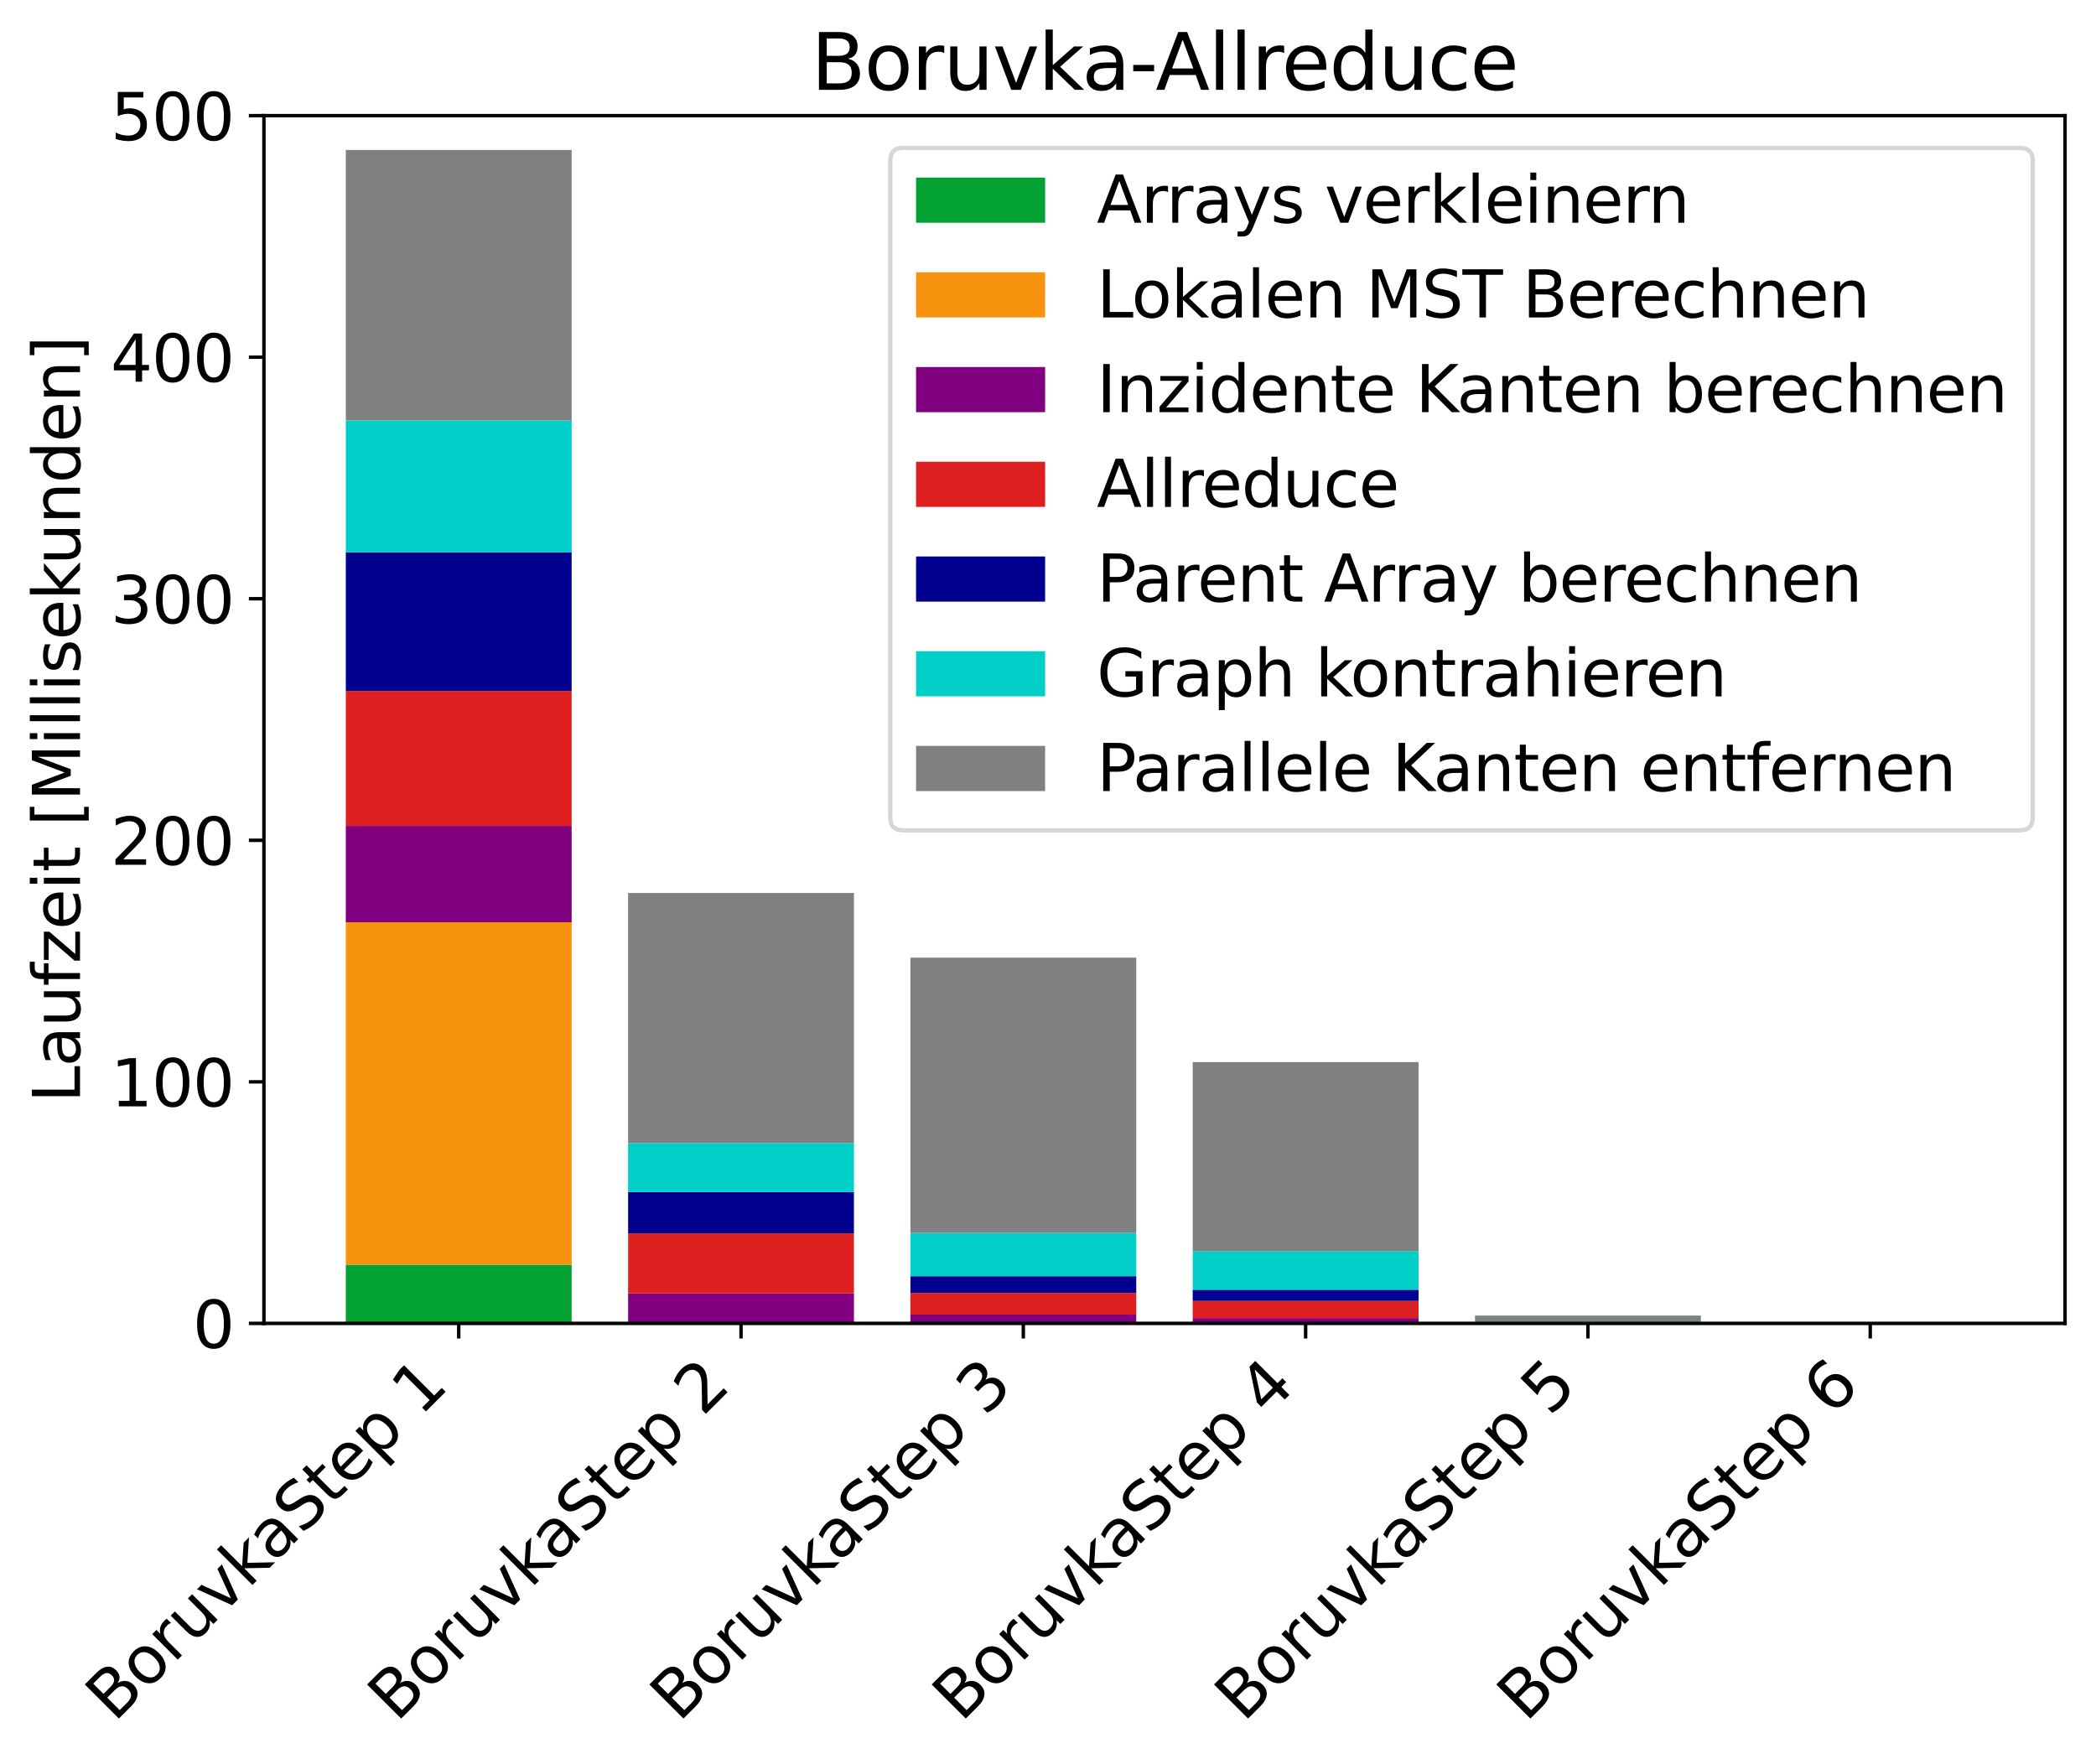 <?xml version="1.0" encoding="utf-8" standalone="no"?>
<!DOCTYPE svg PUBLIC "-//W3C//DTD SVG 1.1//EN"
  "http://www.w3.org/Graphics/SVG/1.1/DTD/svg11.dtd">
<svg xmlns:xlink="http://www.w3.org/1999/xlink" width="487.197pt" height="409.93pt" viewBox="0 0 487.197 409.93" xmlns="http://www.w3.org/2000/svg" version="1.1">
 <defs>
  <style type="text/css">*{stroke-linejoin: round; stroke-linecap: butt}</style>
 </defs>
 <g id="figure_1">
  <g id="patch_1">
   <path d="M 0 409.93 
L 487.197 409.93 
L 487.197 0 
L 0 0 
z
" style="fill: #ffffff"/>
  </g>
  <g id="axes_1">
   <g id="patch_2">
    <path d="M 61.348 307.611 
L 479.997 307.611 
L 479.997 26.877 
L 61.348 26.877 
z
" style="fill: #ffffff"/>
   </g>
   <g id="patch_3">
    <path d="M 80.378 307.611 
L 132.873 307.611 
L 132.873 293.976 
L 80.378 293.976 
z
" clip-path="url(#pc6c22f2fcc)" style="fill: #02a131"/>
   </g>
   <g id="patch_4">
    <path d="M 145.997 307.611 
L 198.492 307.611 
L 198.492 307.434 
L 145.997 307.434 
z
" clip-path="url(#pc6c22f2fcc)" style="fill: #02a131"/>
   </g>
   <g id="patch_5">
    <path d="M 211.616 307.611 
L 264.111 307.611 
L 264.111 307.582 
L 211.616 307.582 
z
" clip-path="url(#pc6c22f2fcc)" style="fill: #02a131"/>
   </g>
   <g id="patch_6">
    <path d="M 277.235 307.611 
L 329.73 307.611 
L 329.73 307.608 
L 277.235 307.608 
z
" clip-path="url(#pc6c22f2fcc)" style="fill: #02a131"/>
   </g>
   <g id="patch_7">
    <path d="M 342.853 307.611 
L 395.349 307.611 
L 395.349 307.61 
L 342.853 307.61 
z
" clip-path="url(#pc6c22f2fcc)" style="fill: #02a131"/>
   </g>
   <g id="patch_8">
    <path d="M 408.472 307.611 
L 460.967 307.611 
L 460.967 307.611 
L 408.472 307.611 
z
" clip-path="url(#pc6c22f2fcc)" style="fill: #02a131"/>
   </g>
   <g id="patch_9">
    <path d="M 80.378 293.976 
L 132.873 293.976 
L 132.873 214.369 
L 80.378 214.369 
z
" clip-path="url(#pc6c22f2fcc)" style="fill: #f7930f"/>
   </g>
   <g id="patch_10">
    <path d="M 145.997 307.434 
L 198.492 307.434 
L 198.492 307.434 
L 145.997 307.434 
z
" clip-path="url(#pc6c22f2fcc)" style="fill: #f7930f"/>
   </g>
   <g id="patch_11">
    <path d="M 211.616 307.582 
L 264.111 307.582 
L 264.111 307.582 
L 211.616 307.582 
z
" clip-path="url(#pc6c22f2fcc)" style="fill: #f7930f"/>
   </g>
   <g id="patch_12">
    <path d="M 277.235 307.608 
L 329.73 307.608 
L 329.73 307.608 
L 277.235 307.608 
z
" clip-path="url(#pc6c22f2fcc)" style="fill: #f7930f"/>
   </g>
   <g id="patch_13">
    <path d="M 342.853 307.61 
L 395.349 307.61 
L 395.349 307.61 
L 342.853 307.61 
z
" clip-path="url(#pc6c22f2fcc)" style="fill: #f7930f"/>
   </g>
   <g id="patch_14">
    <path d="M 408.472 307.611 
L 460.967 307.611 
L 460.967 307.611 
L 408.472 307.611 
z
" clip-path="url(#pc6c22f2fcc)" style="fill: #f7930f"/>
   </g>
   <g id="patch_15">
    <path d="M 80.378 214.369 
L 132.873 214.369 
L 132.873 191.971 
L 80.378 191.971 
z
" clip-path="url(#pc6c22f2fcc)" style="fill: #800080"/>
   </g>
   <g id="patch_16">
    <path d="M 145.997 307.434 
L 198.492 307.434 
L 198.492 300.652 
L 145.997 300.652 
z
" clip-path="url(#pc6c22f2fcc)" style="fill: #800080"/>
   </g>
   <g id="patch_17">
    <path d="M 211.616 307.582 
L 264.111 307.582 
L 264.111 305.568 
L 211.616 305.568 
z
" clip-path="url(#pc6c22f2fcc)" style="fill: #800080"/>
   </g>
   <g id="patch_18">
    <path d="M 277.235 307.608 
L 329.73 307.608 
L 329.73 306.375 
L 277.235 306.375 
z
" clip-path="url(#pc6c22f2fcc)" style="fill: #800080"/>
   </g>
   <g id="patch_19">
    <path d="M 342.853 307.61 
L 395.349 307.61 
L 395.349 307.565 
L 342.853 307.565 
z
" clip-path="url(#pc6c22f2fcc)" style="fill: #800080"/>
   </g>
   <g id="patch_20">
    <path d="M 408.472 307.611 
L 460.967 307.611 
L 460.967 307.611 
L 408.472 307.611 
z
" clip-path="url(#pc6c22f2fcc)" style="fill: #800080"/>
   </g>
   <g id="patch_21">
    <path d="M 80.378 191.971 
L 132.873 191.971 
L 132.873 160.607 
L 80.378 160.607 
z
" clip-path="url(#pc6c22f2fcc)" style="fill: #de1f1f"/>
   </g>
   <g id="patch_22">
    <path d="M 145.997 300.652 
L 198.492 300.652 
L 198.492 286.69 
L 145.997 286.69 
z
" clip-path="url(#pc6c22f2fcc)" style="fill: #de1f1f"/>
   </g>
   <g id="patch_23">
    <path d="M 211.616 305.568 
L 264.111 305.568 
L 264.111 300.54 
L 211.616 300.54 
z
" clip-path="url(#pc6c22f2fcc)" style="fill: #de1f1f"/>
   </g>
   <g id="patch_24">
    <path d="M 277.235 306.375 
L 329.73 306.375 
L 329.73 302.389 
L 277.235 302.389 
z
" clip-path="url(#pc6c22f2fcc)" style="fill: #de1f1f"/>
   </g>
   <g id="patch_25">
    <path d="M 342.853 307.565 
L 395.349 307.565 
L 395.349 307.41 
L 342.853 307.41 
z
" clip-path="url(#pc6c22f2fcc)" style="fill: #de1f1f"/>
   </g>
   <g id="patch_26">
    <path d="M 408.472 307.611 
L 460.967 307.611 
L 460.967 307.562 
L 408.472 307.562 
z
" clip-path="url(#pc6c22f2fcc)" style="fill: #de1f1f"/>
   </g>
   <g id="patch_27">
    <path d="M 80.378 160.607 
L 132.873 160.607 
L 132.873 128.353 
L 80.378 128.353 
z
" clip-path="url(#pc6c22f2fcc)" style="fill: #02008f"/>
   </g>
   <g id="patch_28">
    <path d="M 145.997 286.69 
L 198.492 286.69 
L 198.492 277.1 
L 145.997 277.1 
z
" clip-path="url(#pc6c22f2fcc)" style="fill: #02008f"/>
   </g>
   <g id="patch_29">
    <path d="M 211.616 300.54 
L 264.111 300.54 
L 264.111 296.646 
L 211.616 296.646 
z
" clip-path="url(#pc6c22f2fcc)" style="fill: #02008f"/>
   </g>
   <g id="patch_30">
    <path d="M 277.235 302.389 
L 329.73 302.389 
L 329.73 299.787 
L 277.235 299.787 
z
" clip-path="url(#pc6c22f2fcc)" style="fill: #02008f"/>
   </g>
   <g id="patch_31">
    <path d="M 342.853 307.41 
L 395.349 307.41 
L 395.349 307.308 
L 342.853 307.308 
z
" clip-path="url(#pc6c22f2fcc)" style="fill: #02008f"/>
   </g>
   <g id="patch_32">
    <path d="M 408.472 307.562 
L 460.967 307.562 
L 460.967 307.562 
L 408.472 307.562 
z
" clip-path="url(#pc6c22f2fcc)" style="fill: #02008f"/>
   </g>
   <g id="patch_33">
    <path d="M 80.378 128.353 
L 132.873 128.353 
L 132.873 97.733 
L 80.378 97.733 
z
" clip-path="url(#pc6c22f2fcc)" style="fill: #02cfc8"/>
   </g>
   <g id="patch_34">
    <path d="M 145.997 277.1 
L 198.492 277.1 
L 198.492 265.689 
L 145.997 265.689 
z
" clip-path="url(#pc6c22f2fcc)" style="fill: #02cfc8"/>
   </g>
   <g id="patch_35">
    <path d="M 211.616 296.646 
L 264.111 296.646 
L 264.111 286.6 
L 211.616 286.6 
z
" clip-path="url(#pc6c22f2fcc)" style="fill: #02cfc8"/>
   </g>
   <g id="patch_36">
    <path d="M 277.235 299.787 
L 329.73 299.787 
L 329.73 290.818 
L 277.235 290.818 
z
" clip-path="url(#pc6c22f2fcc)" style="fill: #02cfc8"/>
   </g>
   <g id="patch_37">
    <path d="M 342.853 307.308 
L 395.349 307.308 
L 395.349 307.136 
L 342.853 307.136 
z
" clip-path="url(#pc6c22f2fcc)" style="fill: #02cfc8"/>
   </g>
   <g id="patch_38">
    <path d="M 408.472 307.562 
L 460.967 307.562 
L 460.967 307.562 
L 408.472 307.562 
z
" clip-path="url(#pc6c22f2fcc)" style="fill: #02cfc8"/>
   </g>
   <g id="patch_39">
    <path d="M 80.378 97.733 
L 132.873 97.733 
L 132.873 34.863 
L 80.378 34.863 
z
" clip-path="url(#pc6c22f2fcc)" style="fill: #808080"/>
   </g>
   <g id="patch_40">
    <path d="M 145.997 265.689 
L 198.492 265.689 
L 198.492 207.565 
L 145.997 207.565 
z
" clip-path="url(#pc6c22f2fcc)" style="fill: #808080"/>
   </g>
   <g id="patch_41">
    <path d="M 211.616 286.6 
L 264.111 286.6 
L 264.111 222.597 
L 211.616 222.597 
z
" clip-path="url(#pc6c22f2fcc)" style="fill: #808080"/>
   </g>
   <g id="patch_42">
    <path d="M 277.235 290.818 
L 329.73 290.818 
L 329.73 246.875 
L 277.235 246.875 
z
" clip-path="url(#pc6c22f2fcc)" style="fill: #808080"/>
   </g>
   <g id="patch_43">
    <path d="M 342.853 307.136 
L 395.349 307.136 
L 395.349 305.789 
L 342.853 305.789 
z
" clip-path="url(#pc6c22f2fcc)" style="fill: #808080"/>
   </g>
   <g id="patch_44">
    <path d="M 408.472 307.562 
L 460.967 307.562 
L 460.967 307.562 
L 408.472 307.562 
z
" clip-path="url(#pc6c22f2fcc)" style="fill: #808080"/>
   </g>
   <g id="matplotlib.axis_1">
    <g id="xtick_1">
     <g id="line2d_1">
      <defs>
       <path id="m8b74cec029" d="M 0 0 
L 0 3.5 
" style="stroke: #000000; stroke-width: 0.8"/>
      </defs>
      <g>
       <use xlink:href="#m8b74cec029" x="106.625" y="307.611" style="stroke: #000000; stroke-width: 0.8"/>
      </g>
     </g>
     <g id="text_1">
      <!-- BoruvkaStep 1 -->
      <g transform="translate(26.566 400.524) rotate(-45) scale(0.15 -0.15)">
       <defs>
        <path id="DejaVuSans-42" d="M 1259 2228 
L 1259 519 
L 2272 519 
Q 2781 519 3026 730 
Q 3272 941 3272 1375 
Q 3272 1813 3026 2020 
Q 2781 2228 2272 2228 
L 1259 2228 
z
M 1259 4147 
L 1259 2741 
L 2194 2741 
Q 2656 2741 2882 2914 
Q 3109 3088 3109 3444 
Q 3109 3797 2882 3972 
Q 2656 4147 2194 4147 
L 1259 4147 
z
M 628 4666 
L 2241 4666 
Q 2963 4666 3353 4366 
Q 3744 4066 3744 3513 
Q 3744 3084 3544 2831 
Q 3344 2578 2956 2516 
Q 3422 2416 3680 2098 
Q 3938 1781 3938 1306 
Q 3938 681 3513 340 
Q 3088 0 2303 0 
L 628 0 
L 628 4666 
z
" transform="scale(0.016)"/>
        <path id="DejaVuSans-6f" d="M 1959 3097 
Q 1497 3097 1228 2736 
Q 959 2375 959 1747 
Q 959 1119 1226 758 
Q 1494 397 1959 397 
Q 2419 397 2687 759 
Q 2956 1122 2956 1747 
Q 2956 2369 2687 2733 
Q 2419 3097 1959 3097 
z
M 1959 3584 
Q 2709 3584 3137 3096 
Q 3566 2609 3566 1747 
Q 3566 888 3137 398 
Q 2709 -91 1959 -91 
Q 1206 -91 779 398 
Q 353 888 353 1747 
Q 353 2609 779 3096 
Q 1206 3584 1959 3584 
z
" transform="scale(0.016)"/>
        <path id="DejaVuSans-72" d="M 2631 2963 
Q 2534 3019 2420 3045 
Q 2306 3072 2169 3072 
Q 1681 3072 1420 2755 
Q 1159 2438 1159 1844 
L 1159 0 
L 581 0 
L 581 3500 
L 1159 3500 
L 1159 2956 
Q 1341 3275 1631 3429 
Q 1922 3584 2338 3584 
Q 2397 3584 2469 3576 
Q 2541 3569 2628 3553 
L 2631 2963 
z
" transform="scale(0.016)"/>
        <path id="DejaVuSans-75" d="M 544 1381 
L 544 3500 
L 1119 3500 
L 1119 1403 
Q 1119 906 1312 657 
Q 1506 409 1894 409 
Q 2359 409 2629 706 
Q 2900 1003 2900 1516 
L 2900 3500 
L 3475 3500 
L 3475 0 
L 2900 0 
L 2900 538 
Q 2691 219 2414 64 
Q 2138 -91 1772 -91 
Q 1169 -91 856 284 
Q 544 659 544 1381 
z
M 1991 3584 
L 1991 3584 
z
" transform="scale(0.016)"/>
        <path id="DejaVuSans-76" d="M 191 3500 
L 800 3500 
L 1894 563 
L 2988 3500 
L 3597 3500 
L 2284 0 
L 1503 0 
L 191 3500 
z
" transform="scale(0.016)"/>
        <path id="DejaVuSans-6b" d="M 581 4863 
L 1159 4863 
L 1159 1991 
L 2875 3500 
L 3609 3500 
L 1753 1863 
L 3688 0 
L 2938 0 
L 1159 1709 
L 1159 0 
L 581 0 
L 581 4863 
z
" transform="scale(0.016)"/>
        <path id="DejaVuSans-61" d="M 2194 1759 
Q 1497 1759 1228 1600 
Q 959 1441 959 1056 
Q 959 750 1161 570 
Q 1363 391 1709 391 
Q 2188 391 2477 730 
Q 2766 1069 2766 1631 
L 2766 1759 
L 2194 1759 
z
M 3341 1997 
L 3341 0 
L 2766 0 
L 2766 531 
Q 2569 213 2275 61 
Q 1981 -91 1556 -91 
Q 1019 -91 701 211 
Q 384 513 384 1019 
Q 384 1609 779 1909 
Q 1175 2209 1959 2209 
L 2766 2209 
L 2766 2266 
Q 2766 2663 2505 2880 
Q 2244 3097 1772 3097 
Q 1472 3097 1187 3025 
Q 903 2953 641 2809 
L 641 3341 
Q 956 3463 1253 3523 
Q 1550 3584 1831 3584 
Q 2591 3584 2966 3190 
Q 3341 2797 3341 1997 
z
" transform="scale(0.016)"/>
        <path id="DejaVuSans-53" d="M 3425 4513 
L 3425 3897 
Q 3066 4069 2747 4153 
Q 2428 4238 2131 4238 
Q 1616 4238 1336 4038 
Q 1056 3838 1056 3469 
Q 1056 3159 1242 3001 
Q 1428 2844 1947 2747 
L 2328 2669 
Q 3034 2534 3370 2195 
Q 3706 1856 3706 1288 
Q 3706 609 3251 259 
Q 2797 -91 1919 -91 
Q 1588 -91 1214 -16 
Q 841 59 441 206 
L 441 856 
Q 825 641 1194 531 
Q 1563 422 1919 422 
Q 2459 422 2753 634 
Q 3047 847 3047 1241 
Q 3047 1584 2836 1778 
Q 2625 1972 2144 2069 
L 1759 2144 
Q 1053 2284 737 2584 
Q 422 2884 422 3419 
Q 422 4038 858 4394 
Q 1294 4750 2059 4750 
Q 2388 4750 2728 4690 
Q 3069 4631 3425 4513 
z
" transform="scale(0.016)"/>
        <path id="DejaVuSans-74" d="M 1172 4494 
L 1172 3500 
L 2356 3500 
L 2356 3053 
L 1172 3053 
L 1172 1153 
Q 1172 725 1289 603 
Q 1406 481 1766 481 
L 2356 481 
L 2356 0 
L 1766 0 
Q 1100 0 847 248 
Q 594 497 594 1153 
L 594 3053 
L 172 3053 
L 172 3500 
L 594 3500 
L 594 4494 
L 1172 4494 
z
" transform="scale(0.016)"/>
        <path id="DejaVuSans-65" d="M 3597 1894 
L 3597 1613 
L 953 1613 
Q 991 1019 1311 708 
Q 1631 397 2203 397 
Q 2534 397 2845 478 
Q 3156 559 3463 722 
L 3463 178 
Q 3153 47 2828 -22 
Q 2503 -91 2169 -91 
Q 1331 -91 842 396 
Q 353 884 353 1716 
Q 353 2575 817 3079 
Q 1281 3584 2069 3584 
Q 2775 3584 3186 3129 
Q 3597 2675 3597 1894 
z
M 3022 2063 
Q 3016 2534 2758 2815 
Q 2500 3097 2075 3097 
Q 1594 3097 1305 2825 
Q 1016 2553 972 2059 
L 3022 2063 
z
" transform="scale(0.016)"/>
        <path id="DejaVuSans-70" d="M 1159 525 
L 1159 -1331 
L 581 -1331 
L 581 3500 
L 1159 3500 
L 1159 2969 
Q 1341 3281 1617 3432 
Q 1894 3584 2278 3584 
Q 2916 3584 3314 3078 
Q 3713 2572 3713 1747 
Q 3713 922 3314 415 
Q 2916 -91 2278 -91 
Q 1894 -91 1617 61 
Q 1341 213 1159 525 
z
M 3116 1747 
Q 3116 2381 2855 2742 
Q 2594 3103 2138 3103 
Q 1681 3103 1420 2742 
Q 1159 2381 1159 1747 
Q 1159 1113 1420 752 
Q 1681 391 2138 391 
Q 2594 391 2855 752 
Q 3116 1113 3116 1747 
z
" transform="scale(0.016)"/>
        <path id="DejaVuSans-20" transform="scale(0.016)"/>
        <path id="DejaVuSans-31" d="M 794 531 
L 1825 531 
L 1825 4091 
L 703 3866 
L 703 4441 
L 1819 4666 
L 2450 4666 
L 2450 531 
L 3481 531 
L 3481 0 
L 794 0 
L 794 531 
z
" transform="scale(0.016)"/>
       </defs>
       <use xlink:href="#DejaVuSans-42"/>
       <use xlink:href="#DejaVuSans-6f" x="68.604"/>
       <use xlink:href="#DejaVuSans-72" x="129.785"/>
       <use xlink:href="#DejaVuSans-75" x="170.898"/>
       <use xlink:href="#DejaVuSans-76" x="234.277"/>
       <use xlink:href="#DejaVuSans-6b" x="293.457"/>
       <use xlink:href="#DejaVuSans-61" x="349.617"/>
       <use xlink:href="#DejaVuSans-53" x="410.896"/>
       <use xlink:href="#DejaVuSans-74" x="474.373"/>
       <use xlink:href="#DejaVuSans-65" x="513.582"/>
       <use xlink:href="#DejaVuSans-70" x="575.105"/>
       <use xlink:href="#DejaVuSans-20" x="638.582"/>
       <use xlink:href="#DejaVuSans-31" x="670.369"/>
      </g>
     </g>
    </g>
    <g id="xtick_2">
     <g id="line2d_2">
      <g>
       <use xlink:href="#m8b74cec029" x="172.244" y="307.611" style="stroke: #000000; stroke-width: 0.8"/>
      </g>
     </g>
     <g id="text_2">
      <!-- BoruvkaStep 2 -->
      <g transform="translate(92.184 400.524) rotate(-45) scale(0.15 -0.15)">
       <defs>
        <path id="DejaVuSans-32" d="M 1228 531 
L 3431 531 
L 3431 0 
L 469 0 
L 469 531 
Q 828 903 1448 1529 
Q 2069 2156 2228 2338 
Q 2531 2678 2651 2914 
Q 2772 3150 2772 3378 
Q 2772 3750 2511 3984 
Q 2250 4219 1831 4219 
Q 1534 4219 1204 4116 
Q 875 4013 500 3803 
L 500 4441 
Q 881 4594 1212 4672 
Q 1544 4750 1819 4750 
Q 2544 4750 2975 4387 
Q 3406 4025 3406 3419 
Q 3406 3131 3298 2873 
Q 3191 2616 2906 2266 
Q 2828 2175 2409 1742 
Q 1991 1309 1228 531 
z
" transform="scale(0.016)"/>
       </defs>
       <use xlink:href="#DejaVuSans-42"/>
       <use xlink:href="#DejaVuSans-6f" x="68.604"/>
       <use xlink:href="#DejaVuSans-72" x="129.785"/>
       <use xlink:href="#DejaVuSans-75" x="170.898"/>
       <use xlink:href="#DejaVuSans-76" x="234.277"/>
       <use xlink:href="#DejaVuSans-6b" x="293.457"/>
       <use xlink:href="#DejaVuSans-61" x="349.617"/>
       <use xlink:href="#DejaVuSans-53" x="410.896"/>
       <use xlink:href="#DejaVuSans-74" x="474.373"/>
       <use xlink:href="#DejaVuSans-65" x="513.582"/>
       <use xlink:href="#DejaVuSans-70" x="575.105"/>
       <use xlink:href="#DejaVuSans-20" x="638.582"/>
       <use xlink:href="#DejaVuSans-32" x="670.369"/>
      </g>
     </g>
    </g>
    <g id="xtick_3">
     <g id="line2d_3">
      <g>
       <use xlink:href="#m8b74cec029" x="237.863" y="307.611" style="stroke: #000000; stroke-width: 0.8"/>
      </g>
     </g>
     <g id="text_3">
      <!-- BoruvkaStep 3 -->
      <g transform="translate(157.803 400.524) rotate(-45) scale(0.15 -0.15)">
       <defs>
        <path id="DejaVuSans-33" d="M 2597 2516 
Q 3050 2419 3304 2112 
Q 3559 1806 3559 1356 
Q 3559 666 3084 287 
Q 2609 -91 1734 -91 
Q 1441 -91 1130 -33 
Q 819 25 488 141 
L 488 750 
Q 750 597 1062 519 
Q 1375 441 1716 441 
Q 2309 441 2620 675 
Q 2931 909 2931 1356 
Q 2931 1769 2642 2001 
Q 2353 2234 1838 2234 
L 1294 2234 
L 1294 2753 
L 1863 2753 
Q 2328 2753 2575 2939 
Q 2822 3125 2822 3475 
Q 2822 3834 2567 4026 
Q 2313 4219 1838 4219 
Q 1578 4219 1281 4162 
Q 984 4106 628 3988 
L 628 4550 
Q 988 4650 1302 4700 
Q 1616 4750 1894 4750 
Q 2613 4750 3031 4423 
Q 3450 4097 3450 3541 
Q 3450 3153 3228 2886 
Q 3006 2619 2597 2516 
z
" transform="scale(0.016)"/>
       </defs>
       <use xlink:href="#DejaVuSans-42"/>
       <use xlink:href="#DejaVuSans-6f" x="68.604"/>
       <use xlink:href="#DejaVuSans-72" x="129.785"/>
       <use xlink:href="#DejaVuSans-75" x="170.898"/>
       <use xlink:href="#DejaVuSans-76" x="234.277"/>
       <use xlink:href="#DejaVuSans-6b" x="293.457"/>
       <use xlink:href="#DejaVuSans-61" x="349.617"/>
       <use xlink:href="#DejaVuSans-53" x="410.896"/>
       <use xlink:href="#DejaVuSans-74" x="474.373"/>
       <use xlink:href="#DejaVuSans-65" x="513.582"/>
       <use xlink:href="#DejaVuSans-70" x="575.105"/>
       <use xlink:href="#DejaVuSans-20" x="638.582"/>
       <use xlink:href="#DejaVuSans-33" x="670.369"/>
      </g>
     </g>
    </g>
    <g id="xtick_4">
     <g id="line2d_4">
      <g>
       <use xlink:href="#m8b74cec029" x="303.482" y="307.611" style="stroke: #000000; stroke-width: 0.8"/>
      </g>
     </g>
     <g id="text_4">
      <!-- BoruvkaStep 4 -->
      <g transform="translate(223.422 400.524) rotate(-45) scale(0.15 -0.15)">
       <defs>
        <path id="DejaVuSans-34" d="M 2419 4116 
L 825 1625 
L 2419 1625 
L 2419 4116 
z
M 2253 4666 
L 3047 4666 
L 3047 1625 
L 3713 1625 
L 3713 1100 
L 3047 1100 
L 3047 0 
L 2419 0 
L 2419 1100 
L 313 1100 
L 313 1709 
L 2253 4666 
z
" transform="scale(0.016)"/>
       </defs>
       <use xlink:href="#DejaVuSans-42"/>
       <use xlink:href="#DejaVuSans-6f" x="68.604"/>
       <use xlink:href="#DejaVuSans-72" x="129.785"/>
       <use xlink:href="#DejaVuSans-75" x="170.898"/>
       <use xlink:href="#DejaVuSans-76" x="234.277"/>
       <use xlink:href="#DejaVuSans-6b" x="293.457"/>
       <use xlink:href="#DejaVuSans-61" x="349.617"/>
       <use xlink:href="#DejaVuSans-53" x="410.896"/>
       <use xlink:href="#DejaVuSans-74" x="474.373"/>
       <use xlink:href="#DejaVuSans-65" x="513.582"/>
       <use xlink:href="#DejaVuSans-70" x="575.105"/>
       <use xlink:href="#DejaVuSans-20" x="638.582"/>
       <use xlink:href="#DejaVuSans-34" x="670.369"/>
      </g>
     </g>
    </g>
    <g id="xtick_5">
     <g id="line2d_5">
      <g>
       <use xlink:href="#m8b74cec029" x="369.101" y="307.611" style="stroke: #000000; stroke-width: 0.8"/>
      </g>
     </g>
     <g id="text_5">
      <!-- BoruvkaStep 5 -->
      <g transform="translate(289.041 400.524) rotate(-45) scale(0.15 -0.15)">
       <defs>
        <path id="DejaVuSans-35" d="M 691 4666 
L 3169 4666 
L 3169 4134 
L 1269 4134 
L 1269 2991 
Q 1406 3038 1543 3061 
Q 1681 3084 1819 3084 
Q 2600 3084 3056 2656 
Q 3513 2228 3513 1497 
Q 3513 744 3044 326 
Q 2575 -91 1722 -91 
Q 1428 -91 1123 -41 
Q 819 9 494 109 
L 494 744 
Q 775 591 1075 516 
Q 1375 441 1709 441 
Q 2250 441 2565 725 
Q 2881 1009 2881 1497 
Q 2881 1984 2565 2268 
Q 2250 2553 1709 2553 
Q 1456 2553 1204 2497 
Q 953 2441 691 2322 
L 691 4666 
z
" transform="scale(0.016)"/>
       </defs>
       <use xlink:href="#DejaVuSans-42"/>
       <use xlink:href="#DejaVuSans-6f" x="68.604"/>
       <use xlink:href="#DejaVuSans-72" x="129.785"/>
       <use xlink:href="#DejaVuSans-75" x="170.898"/>
       <use xlink:href="#DejaVuSans-76" x="234.277"/>
       <use xlink:href="#DejaVuSans-6b" x="293.457"/>
       <use xlink:href="#DejaVuSans-61" x="349.617"/>
       <use xlink:href="#DejaVuSans-53" x="410.896"/>
       <use xlink:href="#DejaVuSans-74" x="474.373"/>
       <use xlink:href="#DejaVuSans-65" x="513.582"/>
       <use xlink:href="#DejaVuSans-70" x="575.105"/>
       <use xlink:href="#DejaVuSans-20" x="638.582"/>
       <use xlink:href="#DejaVuSans-35" x="670.369"/>
      </g>
     </g>
    </g>
    <g id="xtick_6">
     <g id="line2d_6">
      <g>
       <use xlink:href="#m8b74cec029" x="434.72" y="307.611" style="stroke: #000000; stroke-width: 0.8"/>
      </g>
     </g>
     <g id="text_6">
      <!-- BoruvkaStep 6 -->
      <g transform="translate(354.66 400.524) rotate(-45) scale(0.15 -0.15)">
       <defs>
        <path id="DejaVuSans-36" d="M 2113 2584 
Q 1688 2584 1439 2293 
Q 1191 2003 1191 1497 
Q 1191 994 1439 701 
Q 1688 409 2113 409 
Q 2538 409 2786 701 
Q 3034 994 3034 1497 
Q 3034 2003 2786 2293 
Q 2538 2584 2113 2584 
z
M 3366 4563 
L 3366 3988 
Q 3128 4100 2886 4159 
Q 2644 4219 2406 4219 
Q 1781 4219 1451 3797 
Q 1122 3375 1075 2522 
Q 1259 2794 1537 2939 
Q 1816 3084 2150 3084 
Q 2853 3084 3261 2657 
Q 3669 2231 3669 1497 
Q 3669 778 3244 343 
Q 2819 -91 2113 -91 
Q 1303 -91 875 529 
Q 447 1150 447 2328 
Q 447 3434 972 4092 
Q 1497 4750 2381 4750 
Q 2619 4750 2861 4703 
Q 3103 4656 3366 4563 
z
" transform="scale(0.016)"/>
       </defs>
       <use xlink:href="#DejaVuSans-42"/>
       <use xlink:href="#DejaVuSans-6f" x="68.604"/>
       <use xlink:href="#DejaVuSans-72" x="129.785"/>
       <use xlink:href="#DejaVuSans-75" x="170.898"/>
       <use xlink:href="#DejaVuSans-76" x="234.277"/>
       <use xlink:href="#DejaVuSans-6b" x="293.457"/>
       <use xlink:href="#DejaVuSans-61" x="349.617"/>
       <use xlink:href="#DejaVuSans-53" x="410.896"/>
       <use xlink:href="#DejaVuSans-74" x="474.373"/>
       <use xlink:href="#DejaVuSans-65" x="513.582"/>
       <use xlink:href="#DejaVuSans-70" x="575.105"/>
       <use xlink:href="#DejaVuSans-20" x="638.582"/>
       <use xlink:href="#DejaVuSans-36" x="670.369"/>
      </g>
     </g>
    </g>
   </g>
   <g id="matplotlib.axis_2">
    <g id="ytick_1">
     <g id="line2d_7">
      <defs>
       <path id="m6f17a62106" d="M 0 0 
L -3.5 0 
" style="stroke: #000000; stroke-width: 0.8"/>
      </defs>
      <g>
       <use xlink:href="#m6f17a62106" x="61.348" y="307.611" style="stroke: #000000; stroke-width: 0.8"/>
      </g>
     </g>
     <g id="text_7">
      <!-- 0 -->
      <g transform="translate(44.805 313.309) scale(0.15 -0.15)">
       <defs>
        <path id="DejaVuSans-30" d="M 2034 4250 
Q 1547 4250 1301 3770 
Q 1056 3291 1056 2328 
Q 1056 1369 1301 889 
Q 1547 409 2034 409 
Q 2525 409 2770 889 
Q 3016 1369 3016 2328 
Q 3016 3291 2770 3770 
Q 2525 4250 2034 4250 
z
M 2034 4750 
Q 2819 4750 3233 4129 
Q 3647 3509 3647 2328 
Q 3647 1150 3233 529 
Q 2819 -91 2034 -91 
Q 1250 -91 836 529 
Q 422 1150 422 2328 
Q 422 3509 836 4129 
Q 1250 4750 2034 4750 
z
" transform="scale(0.016)"/>
       </defs>
       <use xlink:href="#DejaVuSans-30"/>
      </g>
     </g>
    </g>
    <g id="ytick_2">
     <g id="line2d_8">
      <g>
       <use xlink:href="#m6f17a62106" x="61.348" y="251.464" style="stroke: #000000; stroke-width: 0.8"/>
      </g>
     </g>
     <g id="text_8">
      <!-- 100 -->
      <g transform="translate(25.717 257.163) scale(0.15 -0.15)">
       <use xlink:href="#DejaVuSans-31"/>
       <use xlink:href="#DejaVuSans-30" x="63.623"/>
       <use xlink:href="#DejaVuSans-30" x="127.246"/>
      </g>
     </g>
    </g>
    <g id="ytick_3">
     <g id="line2d_9">
      <g>
       <use xlink:href="#m6f17a62106" x="61.348" y="195.317" style="stroke: #000000; stroke-width: 0.8"/>
      </g>
     </g>
     <g id="text_9">
      <!-- 200 -->
      <g transform="translate(25.717 201.016) scale(0.15 -0.15)">
       <use xlink:href="#DejaVuSans-32"/>
       <use xlink:href="#DejaVuSans-30" x="63.623"/>
       <use xlink:href="#DejaVuSans-30" x="127.246"/>
      </g>
     </g>
    </g>
    <g id="ytick_4">
     <g id="line2d_10">
      <g>
       <use xlink:href="#m6f17a62106" x="61.348" y="139.171" style="stroke: #000000; stroke-width: 0.8"/>
      </g>
     </g>
     <g id="text_10">
      <!-- 300 -->
      <g transform="translate(25.717 144.869) scale(0.15 -0.15)">
       <use xlink:href="#DejaVuSans-33"/>
       <use xlink:href="#DejaVuSans-30" x="63.623"/>
       <use xlink:href="#DejaVuSans-30" x="127.246"/>
      </g>
     </g>
    </g>
    <g id="ytick_5">
     <g id="line2d_11">
      <g>
       <use xlink:href="#m6f17a62106" x="61.348" y="83.024" style="stroke: #000000; stroke-width: 0.8"/>
      </g>
     </g>
     <g id="text_11">
      <!-- 400 -->
      <g transform="translate(25.717 88.723) scale(0.15 -0.15)">
       <use xlink:href="#DejaVuSans-34"/>
       <use xlink:href="#DejaVuSans-30" x="63.623"/>
       <use xlink:href="#DejaVuSans-30" x="127.246"/>
      </g>
     </g>
    </g>
    <g id="ytick_6">
     <g id="line2d_12">
      <g>
       <use xlink:href="#m6f17a62106" x="61.348" y="26.877" style="stroke: #000000; stroke-width: 0.8"/>
      </g>
     </g>
     <g id="text_12">
      <!-- 500 -->
      <g transform="translate(25.717 32.576) scale(0.15 -0.15)">
       <use xlink:href="#DejaVuSans-35"/>
       <use xlink:href="#DejaVuSans-30" x="63.623"/>
       <use xlink:href="#DejaVuSans-30" x="127.246"/>
      </g>
     </g>
    </g>
    <g id="text_13">
     <!-- Laufzeit [Millisekunden] -->
     <g transform="translate(18.598 256.295) rotate(-90) scale(0.15 -0.15)">
      <defs>
       <path id="DejaVuSans-4c" d="M 628 4666 
L 1259 4666 
L 1259 531 
L 3531 531 
L 3531 0 
L 628 0 
L 628 4666 
z
" transform="scale(0.016)"/>
       <path id="DejaVuSans-66" d="M 2375 4863 
L 2375 4384 
L 1825 4384 
Q 1516 4384 1395 4259 
Q 1275 4134 1275 3809 
L 1275 3500 
L 2222 3500 
L 2222 3053 
L 1275 3053 
L 1275 0 
L 697 0 
L 697 3053 
L 147 3053 
L 147 3500 
L 697 3500 
L 697 3744 
Q 697 4328 969 4595 
Q 1241 4863 1831 4863 
L 2375 4863 
z
" transform="scale(0.016)"/>
       <path id="DejaVuSans-7a" d="M 353 3500 
L 3084 3500 
L 3084 2975 
L 922 459 
L 3084 459 
L 3084 0 
L 275 0 
L 275 525 
L 2438 3041 
L 353 3041 
L 353 3500 
z
" transform="scale(0.016)"/>
       <path id="DejaVuSans-69" d="M 603 3500 
L 1178 3500 
L 1178 0 
L 603 0 
L 603 3500 
z
M 603 4863 
L 1178 4863 
L 1178 4134 
L 603 4134 
L 603 4863 
z
" transform="scale(0.016)"/>
       <path id="DejaVuSans-5b" d="M 550 4863 
L 1875 4863 
L 1875 4416 
L 1125 4416 
L 1125 -397 
L 1875 -397 
L 1875 -844 
L 550 -844 
L 550 4863 
z
" transform="scale(0.016)"/>
       <path id="DejaVuSans-4d" d="M 628 4666 
L 1569 4666 
L 2759 1491 
L 3956 4666 
L 4897 4666 
L 4897 0 
L 4281 0 
L 4281 4097 
L 3078 897 
L 2444 897 
L 1241 4097 
L 1241 0 
L 628 0 
L 628 4666 
z
" transform="scale(0.016)"/>
       <path id="DejaVuSans-6c" d="M 603 4863 
L 1178 4863 
L 1178 0 
L 603 0 
L 603 4863 
z
" transform="scale(0.016)"/>
       <path id="DejaVuSans-73" d="M 2834 3397 
L 2834 2853 
Q 2591 2978 2328 3040 
Q 2066 3103 1784 3103 
Q 1356 3103 1142 2972 
Q 928 2841 928 2578 
Q 928 2378 1081 2264 
Q 1234 2150 1697 2047 
L 1894 2003 
Q 2506 1872 2764 1633 
Q 3022 1394 3022 966 
Q 3022 478 2636 193 
Q 2250 -91 1575 -91 
Q 1294 -91 989 -36 
Q 684 19 347 128 
L 347 722 
Q 666 556 975 473 
Q 1284 391 1588 391 
Q 1994 391 2212 530 
Q 2431 669 2431 922 
Q 2431 1156 2273 1281 
Q 2116 1406 1581 1522 
L 1381 1569 
Q 847 1681 609 1914 
Q 372 2147 372 2553 
Q 372 3047 722 3315 
Q 1072 3584 1716 3584 
Q 2034 3584 2315 3537 
Q 2597 3491 2834 3397 
z
" transform="scale(0.016)"/>
       <path id="DejaVuSans-6e" d="M 3513 2113 
L 3513 0 
L 2938 0 
L 2938 2094 
Q 2938 2591 2744 2837 
Q 2550 3084 2163 3084 
Q 1697 3084 1428 2787 
Q 1159 2491 1159 1978 
L 1159 0 
L 581 0 
L 581 3500 
L 1159 3500 
L 1159 2956 
Q 1366 3272 1645 3428 
Q 1925 3584 2291 3584 
Q 2894 3584 3203 3211 
Q 3513 2838 3513 2113 
z
" transform="scale(0.016)"/>
       <path id="DejaVuSans-64" d="M 2906 2969 
L 2906 4863 
L 3481 4863 
L 3481 0 
L 2906 0 
L 2906 525 
Q 2725 213 2448 61 
Q 2172 -91 1784 -91 
Q 1150 -91 751 415 
Q 353 922 353 1747 
Q 353 2572 751 3078 
Q 1150 3584 1784 3584 
Q 2172 3584 2448 3432 
Q 2725 3281 2906 2969 
z
M 947 1747 
Q 947 1113 1208 752 
Q 1469 391 1925 391 
Q 2381 391 2643 752 
Q 2906 1113 2906 1747 
Q 2906 2381 2643 2742 
Q 2381 3103 1925 3103 
Q 1469 3103 1208 2742 
Q 947 2381 947 1747 
z
" transform="scale(0.016)"/>
       <path id="DejaVuSans-5d" d="M 1947 4863 
L 1947 -844 
L 622 -844 
L 622 -397 
L 1369 -397 
L 1369 4416 
L 622 4416 
L 622 4863 
L 1947 4863 
z
" transform="scale(0.016)"/>
      </defs>
      <use xlink:href="#DejaVuSans-4c"/>
      <use xlink:href="#DejaVuSans-61" x="55.713"/>
      <use xlink:href="#DejaVuSans-75" x="116.992"/>
      <use xlink:href="#DejaVuSans-66" x="180.371"/>
      <use xlink:href="#DejaVuSans-7a" x="215.576"/>
      <use xlink:href="#DejaVuSans-65" x="268.066"/>
      <use xlink:href="#DejaVuSans-69" x="329.59"/>
      <use xlink:href="#DejaVuSans-74" x="357.373"/>
      <use xlink:href="#DejaVuSans-20" x="396.582"/>
      <use xlink:href="#DejaVuSans-5b" x="428.369"/>
      <use xlink:href="#DejaVuSans-4d" x="467.383"/>
      <use xlink:href="#DejaVuSans-69" x="553.662"/>
      <use xlink:href="#DejaVuSans-6c" x="581.445"/>
      <use xlink:href="#DejaVuSans-6c" x="609.229"/>
      <use xlink:href="#DejaVuSans-69" x="637.012"/>
      <use xlink:href="#DejaVuSans-73" x="664.795"/>
      <use xlink:href="#DejaVuSans-65" x="716.895"/>
      <use xlink:href="#DejaVuSans-6b" x="778.418"/>
      <use xlink:href="#DejaVuSans-75" x="833.203"/>
      <use xlink:href="#DejaVuSans-6e" x="896.582"/>
      <use xlink:href="#DejaVuSans-64" x="959.961"/>
      <use xlink:href="#DejaVuSans-65" x="1023.438"/>
      <use xlink:href="#DejaVuSans-6e" x="1084.961"/>
      <use xlink:href="#DejaVuSans-5d" x="1148.34"/>
     </g>
    </g>
   </g>
   <g id="patch_45">
    <path d="M 61.348 307.611 
L 61.348 26.877 
" style="fill: none; stroke: #000000; stroke-width: 0.8; stroke-linejoin: miter; stroke-linecap: square"/>
   </g>
   <g id="patch_46">
    <path d="M 479.997 307.611 
L 479.997 26.877 
" style="fill: none; stroke: #000000; stroke-width: 0.8; stroke-linejoin: miter; stroke-linecap: square"/>
   </g>
   <g id="patch_47">
    <path d="M 61.348 307.611 
L 479.997 307.611 
" style="fill: none; stroke: #000000; stroke-width: 0.8; stroke-linejoin: miter; stroke-linecap: square"/>
   </g>
   <g id="patch_48">
    <path d="M 61.348 26.877 
L 479.997 26.877 
" style="fill: none; stroke: #000000; stroke-width: 0.8; stroke-linejoin: miter; stroke-linecap: square"/>
   </g>
   <g id="text_14">
    <!-- Boruvka-Allreduce -->
    <g transform="translate(188.55 20.877) scale(0.18 -0.18)">
     <defs>
      <path id="DejaVuSans-2d" d="M 313 2009 
L 1997 2009 
L 1997 1497 
L 313 1497 
L 313 2009 
z
" transform="scale(0.016)"/>
      <path id="DejaVuSans-41" d="M 2188 4044 
L 1331 1722 
L 3047 1722 
L 2188 4044 
z
M 1831 4666 
L 2547 4666 
L 4325 0 
L 3669 0 
L 3244 1197 
L 1141 1197 
L 716 0 
L 50 0 
L 1831 4666 
z
" transform="scale(0.016)"/>
      <path id="DejaVuSans-63" d="M 3122 3366 
L 3122 2828 
Q 2878 2963 2633 3030 
Q 2388 3097 2138 3097 
Q 1578 3097 1268 2742 
Q 959 2388 959 1747 
Q 959 1106 1268 751 
Q 1578 397 2138 397 
Q 2388 397 2633 464 
Q 2878 531 3122 666 
L 3122 134 
Q 2881 22 2623 -34 
Q 2366 -91 2075 -91 
Q 1284 -91 818 406 
Q 353 903 353 1747 
Q 353 2603 823 3093 
Q 1294 3584 2113 3584 
Q 2378 3584 2631 3529 
Q 2884 3475 3122 3366 
z
" transform="scale(0.016)"/>
     </defs>
     <use xlink:href="#DejaVuSans-42"/>
     <use xlink:href="#DejaVuSans-6f" x="68.604"/>
     <use xlink:href="#DejaVuSans-72" x="129.785"/>
     <use xlink:href="#DejaVuSans-75" x="170.898"/>
     <use xlink:href="#DejaVuSans-76" x="234.277"/>
     <use xlink:href="#DejaVuSans-6b" x="293.457"/>
     <use xlink:href="#DejaVuSans-61" x="349.617"/>
     <use xlink:href="#DejaVuSans-2d" x="410.896"/>
     <use xlink:href="#DejaVuSans-41" x="444.73"/>
     <use xlink:href="#DejaVuSans-6c" x="513.139"/>
     <use xlink:href="#DejaVuSans-6c" x="540.922"/>
     <use xlink:href="#DejaVuSans-72" x="568.705"/>
     <use xlink:href="#DejaVuSans-65" x="607.568"/>
     <use xlink:href="#DejaVuSans-64" x="669.092"/>
     <use xlink:href="#DejaVuSans-75" x="732.568"/>
     <use xlink:href="#DejaVuSans-63" x="795.947"/>
     <use xlink:href="#DejaVuSans-65" x="850.928"/>
    </g>
   </g>
   <g id="legend_1">
    <g id="patch_49">
     <path d="M 209.927 192.998 
L 469.497 192.998 
Q 472.497 192.998 472.497 189.998 
L 472.497 37.377 
Q 472.497 34.377 469.497 34.377 
L 209.927 34.377 
Q 206.927 34.377 206.927 37.377 
L 206.927 189.998 
Q 206.927 192.998 209.927 192.998 
z
" style="fill: #ffffff; opacity: 0.8; stroke: #cccccc; stroke-linejoin: miter"/>
    </g>
    <g id="patch_50">
     <path d="M 212.927 51.775 
L 242.927 51.775 
L 242.927 41.275 
L 212.927 41.275 
z
" style="fill: #02a131"/>
    </g>
    <g id="text_15">
     <!-- Arrays verkleinern -->
     <g transform="translate(254.927 51.775) scale(0.15 -0.15)">
      <defs>
       <path id="DejaVuSans-79" d="M 2059 -325 
Q 1816 -950 1584 -1140 
Q 1353 -1331 966 -1331 
L 506 -1331 
L 506 -850 
L 844 -850 
Q 1081 -850 1212 -737 
Q 1344 -625 1503 -206 
L 1606 56 
L 191 3500 
L 800 3500 
L 1894 763 
L 2988 3500 
L 3597 3500 
L 2059 -325 
z
" transform="scale(0.016)"/>
      </defs>
      <use xlink:href="#DejaVuSans-41"/>
      <use xlink:href="#DejaVuSans-72" x="68.408"/>
      <use xlink:href="#DejaVuSans-72" x="107.771"/>
      <use xlink:href="#DejaVuSans-61" x="148.885"/>
      <use xlink:href="#DejaVuSans-79" x="210.164"/>
      <use xlink:href="#DejaVuSans-73" x="269.344"/>
      <use xlink:href="#DejaVuSans-20" x="321.443"/>
      <use xlink:href="#DejaVuSans-76" x="353.23"/>
      <use xlink:href="#DejaVuSans-65" x="412.41"/>
      <use xlink:href="#DejaVuSans-72" x="473.934"/>
      <use xlink:href="#DejaVuSans-6b" x="515.047"/>
      <use xlink:href="#DejaVuSans-6c" x="572.957"/>
      <use xlink:href="#DejaVuSans-65" x="600.74"/>
      <use xlink:href="#DejaVuSans-69" x="662.264"/>
      <use xlink:href="#DejaVuSans-6e" x="690.047"/>
      <use xlink:href="#DejaVuSans-65" x="753.426"/>
      <use xlink:href="#DejaVuSans-72" x="814.949"/>
      <use xlink:href="#DejaVuSans-6e" x="854.312"/>
     </g>
    </g>
    <g id="patch_51">
     <path d="M 212.927 73.792 
L 242.927 73.792 
L 242.927 63.292 
L 212.927 63.292 
z
" style="fill: #f7930f"/>
    </g>
    <g id="text_16">
     <!-- Lokalen MST Berechnen -->
     <g transform="translate(254.927 73.792) scale(0.15 -0.15)">
      <defs>
       <path id="DejaVuSans-54" d="M -19 4666 
L 3928 4666 
L 3928 4134 
L 2272 4134 
L 2272 0 
L 1638 0 
L 1638 4134 
L -19 4134 
L -19 4666 
z
" transform="scale(0.016)"/>
       <path id="DejaVuSans-68" d="M 3513 2113 
L 3513 0 
L 2938 0 
L 2938 2094 
Q 2938 2591 2744 2837 
Q 2550 3084 2163 3084 
Q 1697 3084 1428 2787 
Q 1159 2491 1159 1978 
L 1159 0 
L 581 0 
L 581 4863 
L 1159 4863 
L 1159 2956 
Q 1366 3272 1645 3428 
Q 1925 3584 2291 3584 
Q 2894 3584 3203 3211 
Q 3513 2838 3513 2113 
z
" transform="scale(0.016)"/>
      </defs>
      <use xlink:href="#DejaVuSans-4c"/>
      <use xlink:href="#DejaVuSans-6f" x="53.963"/>
      <use xlink:href="#DejaVuSans-6b" x="115.145"/>
      <use xlink:href="#DejaVuSans-61" x="171.305"/>
      <use xlink:href="#DejaVuSans-6c" x="232.584"/>
      <use xlink:href="#DejaVuSans-65" x="260.367"/>
      <use xlink:href="#DejaVuSans-6e" x="321.891"/>
      <use xlink:href="#DejaVuSans-20" x="385.27"/>
      <use xlink:href="#DejaVuSans-4d" x="417.057"/>
      <use xlink:href="#DejaVuSans-53" x="503.336"/>
      <use xlink:href="#DejaVuSans-54" x="566.812"/>
      <use xlink:href="#DejaVuSans-20" x="627.896"/>
      <use xlink:href="#DejaVuSans-42" x="659.684"/>
      <use xlink:href="#DejaVuSans-65" x="728.287"/>
      <use xlink:href="#DejaVuSans-72" x="789.811"/>
      <use xlink:href="#DejaVuSans-65" x="828.674"/>
      <use xlink:href="#DejaVuSans-63" x="890.197"/>
      <use xlink:href="#DejaVuSans-68" x="945.178"/>
      <use xlink:href="#DejaVuSans-6e" x="1008.557"/>
      <use xlink:href="#DejaVuSans-65" x="1071.936"/>
      <use xlink:href="#DejaVuSans-6e" x="1133.459"/>
     </g>
    </g>
    <g id="patch_52">
     <path d="M 212.927 95.809 
L 242.927 95.809 
L 242.927 85.309 
L 212.927 85.309 
z
" style="fill: #800080"/>
    </g>
    <g id="text_17">
     <!-- Inzidente Kanten berechnen -->
     <g transform="translate(254.927 95.809) scale(0.15 -0.15)">
      <defs>
       <path id="DejaVuSans-49" d="M 628 4666 
L 1259 4666 
L 1259 0 
L 628 0 
L 628 4666 
z
" transform="scale(0.016)"/>
       <path id="DejaVuSans-4b" d="M 628 4666 
L 1259 4666 
L 1259 2694 
L 3353 4666 
L 4166 4666 
L 1850 2491 
L 4331 0 
L 3500 0 
L 1259 2247 
L 1259 0 
L 628 0 
L 628 4666 
z
" transform="scale(0.016)"/>
       <path id="DejaVuSans-62" d="M 3116 1747 
Q 3116 2381 2855 2742 
Q 2594 3103 2138 3103 
Q 1681 3103 1420 2742 
Q 1159 2381 1159 1747 
Q 1159 1113 1420 752 
Q 1681 391 2138 391 
Q 2594 391 2855 752 
Q 3116 1113 3116 1747 
z
M 1159 2969 
Q 1341 3281 1617 3432 
Q 1894 3584 2278 3584 
Q 2916 3584 3314 3078 
Q 3713 2572 3713 1747 
Q 3713 922 3314 415 
Q 2916 -91 2278 -91 
Q 1894 -91 1617 61 
Q 1341 213 1159 525 
L 1159 0 
L 581 0 
L 581 4863 
L 1159 4863 
L 1159 2969 
z
" transform="scale(0.016)"/>
      </defs>
      <use xlink:href="#DejaVuSans-49"/>
      <use xlink:href="#DejaVuSans-6e" x="29.492"/>
      <use xlink:href="#DejaVuSans-7a" x="92.871"/>
      <use xlink:href="#DejaVuSans-69" x="145.361"/>
      <use xlink:href="#DejaVuSans-64" x="173.145"/>
      <use xlink:href="#DejaVuSans-65" x="236.621"/>
      <use xlink:href="#DejaVuSans-6e" x="298.145"/>
      <use xlink:href="#DejaVuSans-74" x="361.523"/>
      <use xlink:href="#DejaVuSans-65" x="400.732"/>
      <use xlink:href="#DejaVuSans-20" x="462.256"/>
      <use xlink:href="#DejaVuSans-4b" x="494.043"/>
      <use xlink:href="#DejaVuSans-61" x="557.869"/>
      <use xlink:href="#DejaVuSans-6e" x="619.148"/>
      <use xlink:href="#DejaVuSans-74" x="682.527"/>
      <use xlink:href="#DejaVuSans-65" x="721.736"/>
      <use xlink:href="#DejaVuSans-6e" x="783.26"/>
      <use xlink:href="#DejaVuSans-20" x="846.639"/>
      <use xlink:href="#DejaVuSans-62" x="878.426"/>
      <use xlink:href="#DejaVuSans-65" x="941.902"/>
      <use xlink:href="#DejaVuSans-72" x="1003.426"/>
      <use xlink:href="#DejaVuSans-65" x="1042.289"/>
      <use xlink:href="#DejaVuSans-63" x="1103.812"/>
      <use xlink:href="#DejaVuSans-68" x="1158.793"/>
      <use xlink:href="#DejaVuSans-6e" x="1222.172"/>
      <use xlink:href="#DejaVuSans-65" x="1285.551"/>
      <use xlink:href="#DejaVuSans-6e" x="1347.074"/>
     </g>
    </g>
    <g id="patch_53">
     <path d="M 212.927 117.826 
L 242.927 117.826 
L 242.927 107.326 
L 212.927 107.326 
z
" style="fill: #de1f1f"/>
    </g>
    <g id="text_18">
     <!-- Allreduce -->
     <g transform="translate(254.927 117.826) scale(0.15 -0.15)">
      <use xlink:href="#DejaVuSans-41"/>
      <use xlink:href="#DejaVuSans-6c" x="68.408"/>
      <use xlink:href="#DejaVuSans-6c" x="96.191"/>
      <use xlink:href="#DejaVuSans-72" x="123.975"/>
      <use xlink:href="#DejaVuSans-65" x="162.838"/>
      <use xlink:href="#DejaVuSans-64" x="224.361"/>
      <use xlink:href="#DejaVuSans-75" x="287.838"/>
      <use xlink:href="#DejaVuSans-63" x="351.217"/>
      <use xlink:href="#DejaVuSans-65" x="406.197"/>
     </g>
    </g>
    <g id="patch_54">
     <path d="M 212.927 139.844 
L 242.927 139.844 
L 242.927 129.344 
L 212.927 129.344 
z
" style="fill: #02008f"/>
    </g>
    <g id="text_19">
     <!-- Parent Array berechnen -->
     <g transform="translate(254.927 139.844) scale(0.15 -0.15)">
      <defs>
       <path id="DejaVuSans-50" d="M 1259 4147 
L 1259 2394 
L 2053 2394 
Q 2494 2394 2734 2622 
Q 2975 2850 2975 3272 
Q 2975 3691 2734 3919 
Q 2494 4147 2053 4147 
L 1259 4147 
z
M 628 4666 
L 2053 4666 
Q 2838 4666 3239 4311 
Q 3641 3956 3641 3272 
Q 3641 2581 3239 2228 
Q 2838 1875 2053 1875 
L 1259 1875 
L 1259 0 
L 628 0 
L 628 4666 
z
" transform="scale(0.016)"/>
      </defs>
      <use xlink:href="#DejaVuSans-50"/>
      <use xlink:href="#DejaVuSans-61" x="55.803"/>
      <use xlink:href="#DejaVuSans-72" x="117.082"/>
      <use xlink:href="#DejaVuSans-65" x="155.945"/>
      <use xlink:href="#DejaVuSans-6e" x="217.469"/>
      <use xlink:href="#DejaVuSans-74" x="280.848"/>
      <use xlink:href="#DejaVuSans-20" x="320.057"/>
      <use xlink:href="#DejaVuSans-41" x="351.844"/>
      <use xlink:href="#DejaVuSans-72" x="420.252"/>
      <use xlink:href="#DejaVuSans-72" x="459.615"/>
      <use xlink:href="#DejaVuSans-61" x="500.729"/>
      <use xlink:href="#DejaVuSans-79" x="562.008"/>
      <use xlink:href="#DejaVuSans-20" x="621.188"/>
      <use xlink:href="#DejaVuSans-62" x="652.975"/>
      <use xlink:href="#DejaVuSans-65" x="716.451"/>
      <use xlink:href="#DejaVuSans-72" x="777.975"/>
      <use xlink:href="#DejaVuSans-65" x="816.838"/>
      <use xlink:href="#DejaVuSans-63" x="878.361"/>
      <use xlink:href="#DejaVuSans-68" x="933.342"/>
      <use xlink:href="#DejaVuSans-6e" x="996.721"/>
      <use xlink:href="#DejaVuSans-65" x="1060.1"/>
      <use xlink:href="#DejaVuSans-6e" x="1121.623"/>
     </g>
    </g>
    <g id="patch_55">
     <path d="M 212.927 161.861 
L 242.927 161.861 
L 242.927 151.361 
L 212.927 151.361 
z
" style="fill: #02cfc8"/>
    </g>
    <g id="text_20">
     <!-- Graph kontrahieren -->
     <g transform="translate(254.927 161.861) scale(0.15 -0.15)">
      <defs>
       <path id="DejaVuSans-47" d="M 3809 666 
L 3809 1919 
L 2778 1919 
L 2778 2438 
L 4434 2438 
L 4434 434 
Q 4069 175 3628 42 
Q 3188 -91 2688 -91 
Q 1594 -91 976 548 
Q 359 1188 359 2328 
Q 359 3472 976 4111 
Q 1594 4750 2688 4750 
Q 3144 4750 3555 4637 
Q 3966 4525 4313 4306 
L 4313 3634 
Q 3963 3931 3569 4081 
Q 3175 4231 2741 4231 
Q 1884 4231 1454 3753 
Q 1025 3275 1025 2328 
Q 1025 1384 1454 906 
Q 1884 428 2741 428 
Q 3075 428 3337 486 
Q 3600 544 3809 666 
z
" transform="scale(0.016)"/>
      </defs>
      <use xlink:href="#DejaVuSans-47"/>
      <use xlink:href="#DejaVuSans-72" x="77.49"/>
      <use xlink:href="#DejaVuSans-61" x="118.604"/>
      <use xlink:href="#DejaVuSans-70" x="179.883"/>
      <use xlink:href="#DejaVuSans-68" x="243.359"/>
      <use xlink:href="#DejaVuSans-20" x="306.738"/>
      <use xlink:href="#DejaVuSans-6b" x="338.525"/>
      <use xlink:href="#DejaVuSans-6f" x="392.811"/>
      <use xlink:href="#DejaVuSans-6e" x="453.992"/>
      <use xlink:href="#DejaVuSans-74" x="517.371"/>
      <use xlink:href="#DejaVuSans-72" x="556.58"/>
      <use xlink:href="#DejaVuSans-61" x="597.693"/>
      <use xlink:href="#DejaVuSans-68" x="658.973"/>
      <use xlink:href="#DejaVuSans-69" x="722.352"/>
      <use xlink:href="#DejaVuSans-65" x="750.135"/>
      <use xlink:href="#DejaVuSans-72" x="811.658"/>
      <use xlink:href="#DejaVuSans-65" x="850.521"/>
      <use xlink:href="#DejaVuSans-6e" x="912.045"/>
     </g>
    </g>
    <g id="patch_56">
     <path d="M 212.927 183.878 
L 242.927 183.878 
L 242.927 173.378 
L 212.927 173.378 
z
" style="fill: #808080"/>
    </g>
    <g id="text_21">
     <!-- Parallele Kanten entfernen -->
     <g transform="translate(254.927 183.878) scale(0.15 -0.15)">
      <use xlink:href="#DejaVuSans-50"/>
      <use xlink:href="#DejaVuSans-61" x="55.803"/>
      <use xlink:href="#DejaVuSans-72" x="117.082"/>
      <use xlink:href="#DejaVuSans-61" x="158.195"/>
      <use xlink:href="#DejaVuSans-6c" x="219.475"/>
      <use xlink:href="#DejaVuSans-6c" x="247.258"/>
      <use xlink:href="#DejaVuSans-65" x="275.041"/>
      <use xlink:href="#DejaVuSans-6c" x="336.564"/>
      <use xlink:href="#DejaVuSans-65" x="364.348"/>
      <use xlink:href="#DejaVuSans-20" x="425.871"/>
      <use xlink:href="#DejaVuSans-4b" x="457.658"/>
      <use xlink:href="#DejaVuSans-61" x="521.484"/>
      <use xlink:href="#DejaVuSans-6e" x="582.764"/>
      <use xlink:href="#DejaVuSans-74" x="646.143"/>
      <use xlink:href="#DejaVuSans-65" x="685.352"/>
      <use xlink:href="#DejaVuSans-6e" x="746.875"/>
      <use xlink:href="#DejaVuSans-20" x="810.254"/>
      <use xlink:href="#DejaVuSans-65" x="842.041"/>
      <use xlink:href="#DejaVuSans-6e" x="903.564"/>
      <use xlink:href="#DejaVuSans-74" x="966.943"/>
      <use xlink:href="#DejaVuSans-66" x="1006.152"/>
      <use xlink:href="#DejaVuSans-65" x="1041.357"/>
      <use xlink:href="#DejaVuSans-72" x="1102.881"/>
      <use xlink:href="#DejaVuSans-6e" x="1142.244"/>
      <use xlink:href="#DejaVuSans-65" x="1205.623"/>
      <use xlink:href="#DejaVuSans-6e" x="1267.146"/>
     </g>
    </g>
   </g>
  </g>
 </g>
 <defs>
  <clipPath id="pc6c22f2fcc">
   <rect x="61.348" y="26.877" width="418.648" height="280.733"/>
  </clipPath>
 </defs>
</svg>
